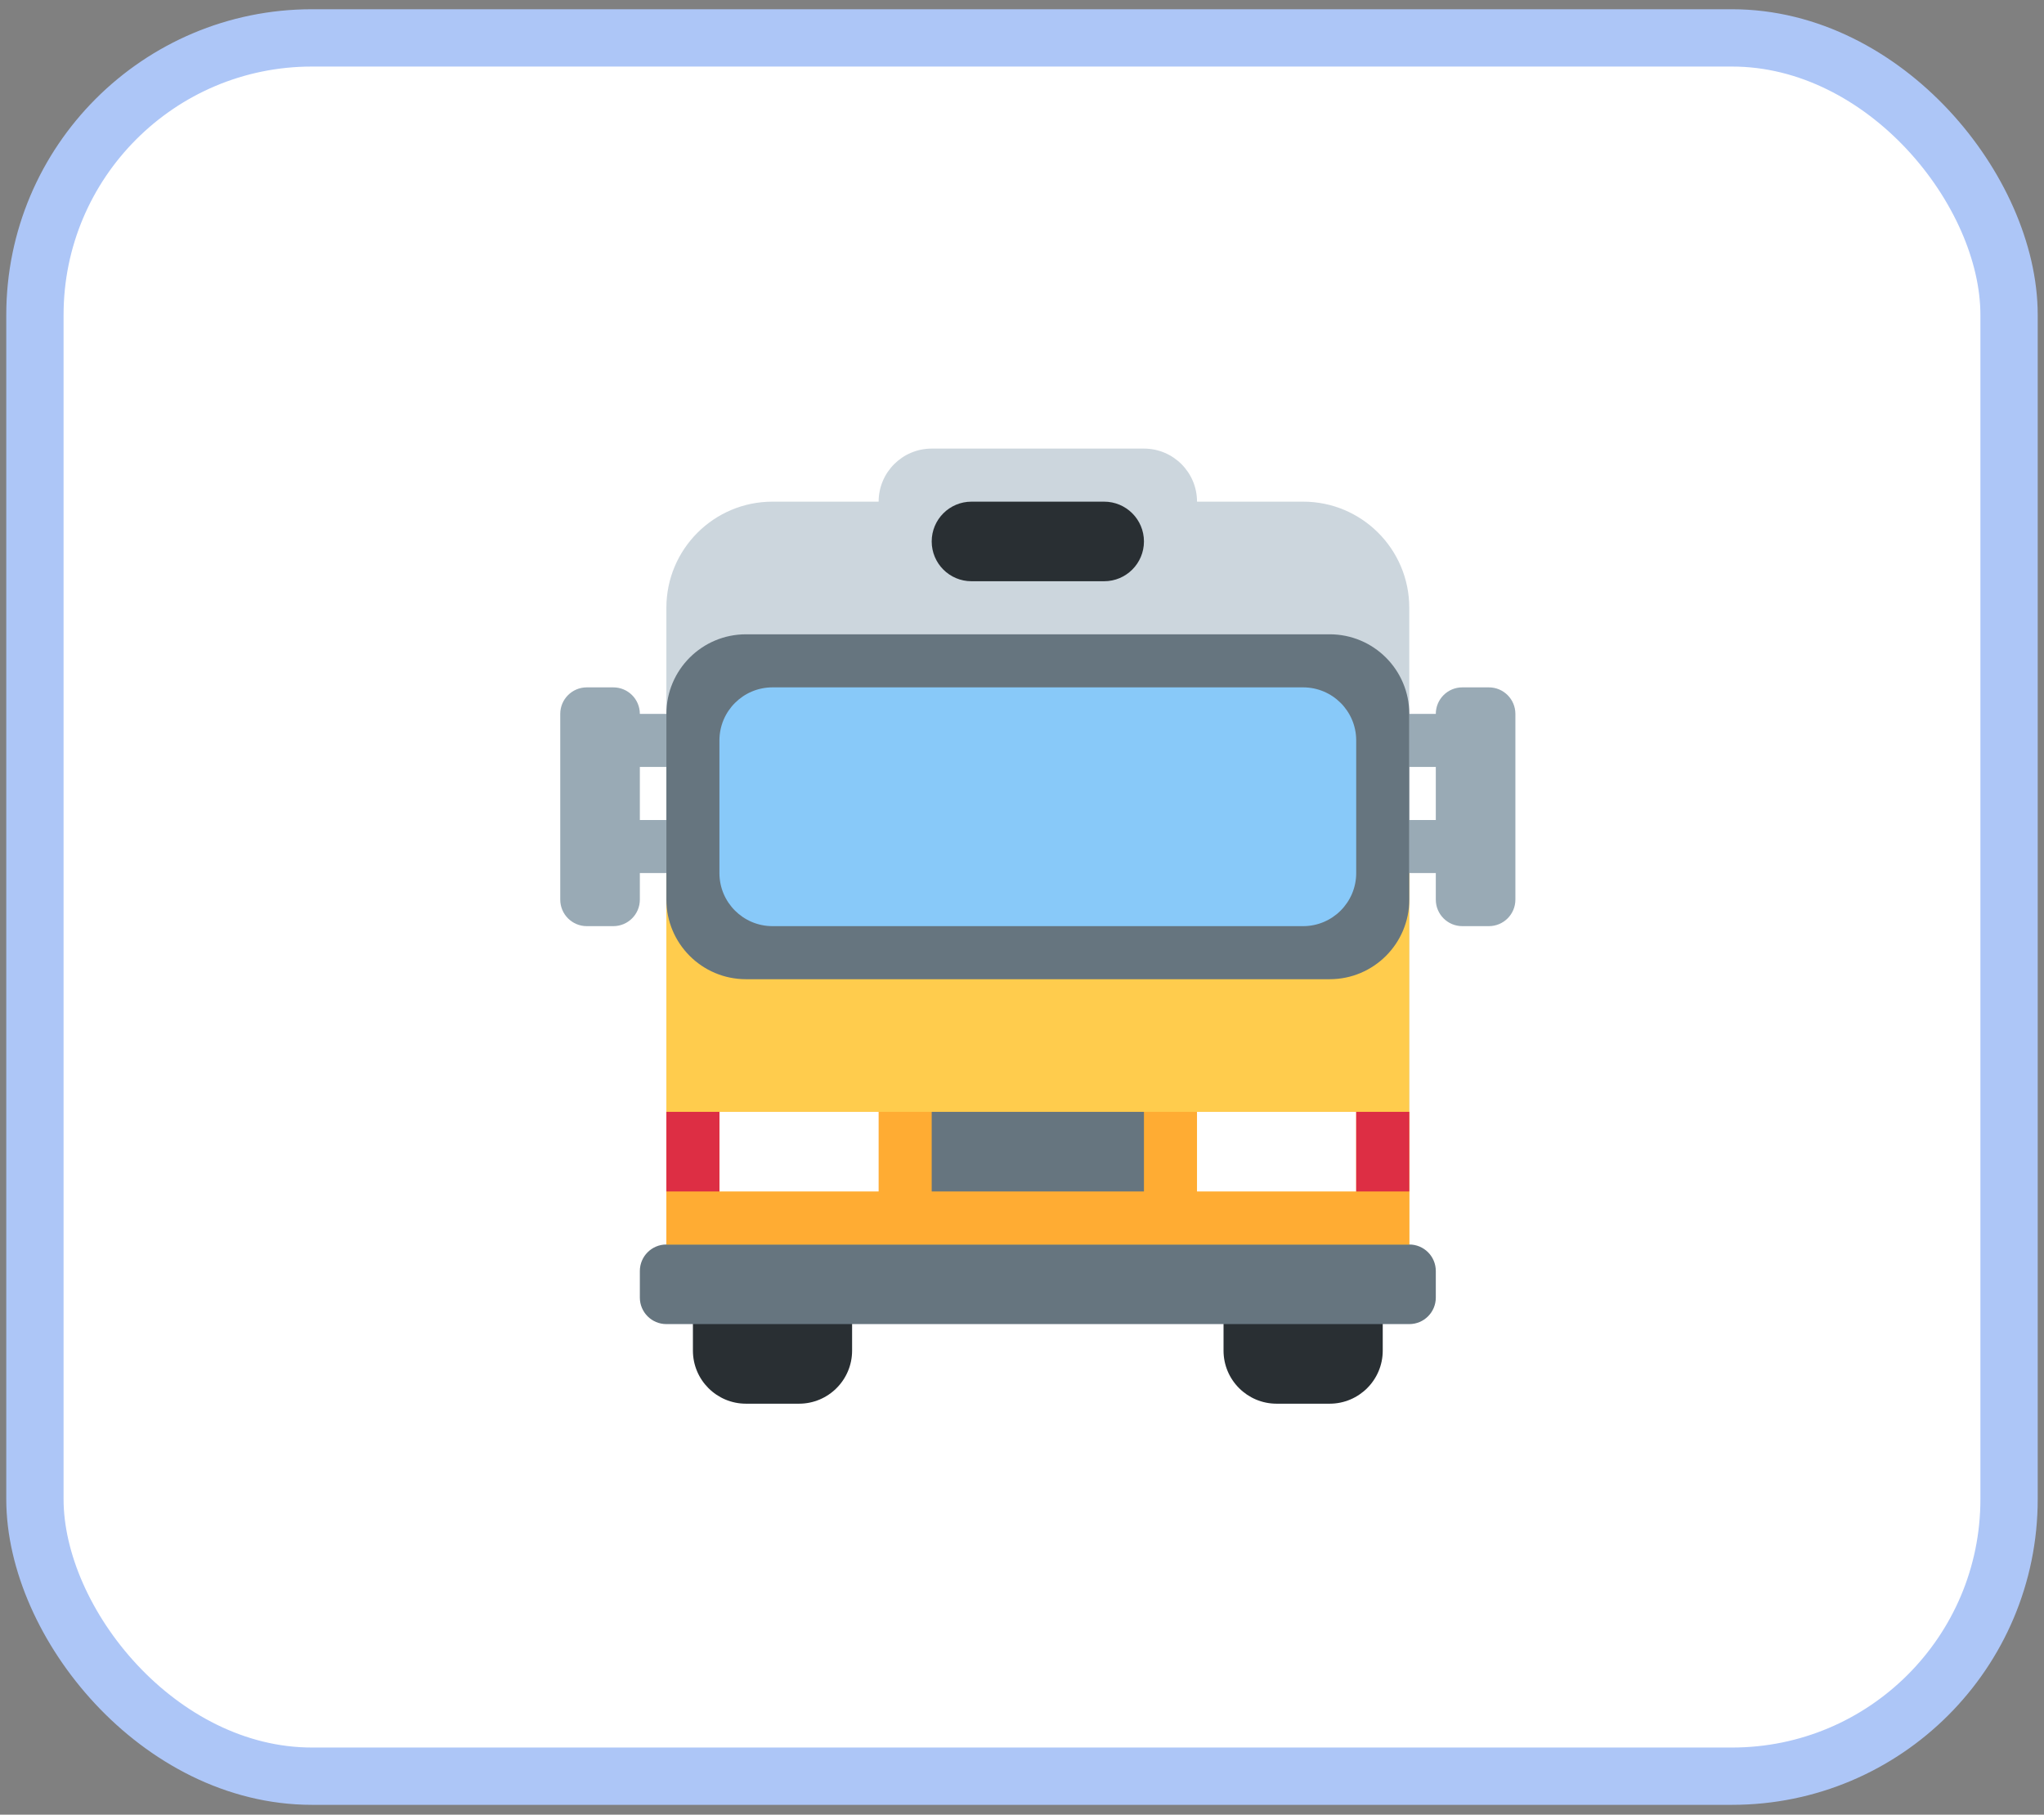 <svg width="107" height="95" viewBox="0 0 107 95" fill="none" xmlns="http://www.w3.org/2000/svg">
<rect x="0" y="0" width="107" height="95" fill="#808080" stroke="none"/>
<rect x="1.828" y="1.984" width="103.343" height="91" rx="14.5" fill="white" stroke="#ADC6F7" stroke-width="3"/>
<path d="M44.606 70.706C44.606 72.239 43.361 73.484 41.828 73.484H39.05C37.517 73.484 36.273 72.239 36.273 70.706V60.984C36.273 59.45 37.517 58.206 39.05 58.206H41.828C43.361 58.206 44.606 59.45 44.606 60.984V70.706ZM72.384 70.706C72.384 72.239 71.139 73.484 69.606 73.484H66.828C65.295 73.484 64.05 72.239 64.05 70.706V60.984C64.05 59.45 65.295 58.206 66.828 58.206H69.606C71.139 58.206 72.384 59.45 72.384 60.984V70.706Z" fill="#292F33"/>
<path d="M33.495 47.095C33.495 47.863 32.873 48.484 32.106 48.484H30.717C29.95 48.484 29.328 47.863 29.328 47.095V37.373C29.328 36.606 29.95 35.984 30.717 35.984H32.106C32.873 35.984 33.495 36.606 33.495 37.373V47.095ZM79.328 47.095C79.328 47.863 78.707 48.484 77.939 48.484H76.55C75.782 48.484 75.162 47.863 75.162 47.095V37.373C75.162 36.606 75.782 35.984 76.55 35.984H77.939C78.707 35.984 79.328 36.606 79.328 37.373V47.095Z" fill="#99AAB5"/>
<path d="M77.939 38.761C77.939 39.528 77.318 40.15 76.55 40.15H32.106C31.339 40.15 30.717 39.528 30.717 38.761C30.717 37.995 31.339 37.373 32.106 37.373H76.55C77.318 37.373 77.939 37.995 77.939 38.761ZM77.939 44.317C77.939 45.085 77.318 45.706 76.55 45.706H32.106C31.339 45.706 30.717 45.085 30.717 44.317C30.717 43.549 31.339 42.928 32.106 42.928H76.55C77.318 42.928 77.939 43.549 77.939 44.317Z" fill="#99AAB5"/>
<path d="M62.662 26.262C62.662 27.795 61.417 29.039 59.884 29.039H48.773C47.24 29.039 45.995 27.795 45.995 26.262C45.995 24.728 47.24 23.484 48.773 23.484H59.884C61.417 23.484 62.662 24.728 62.662 26.262Z" fill="#CCD6DD"/>
<path d="M68.217 26.262H40.439C37.371 26.262 34.884 28.749 34.884 31.817V67.928H73.773V31.817C73.773 28.749 71.285 26.262 68.217 26.262Z" fill="#CCD6DD"/>
<path d="M34.884 45.706H73.773V67.928H34.884V45.706Z" fill="#FFCC4D"/>
<path d="M75.162 67.928C75.162 68.696 74.541 69.317 73.773 69.317H34.884C34.117 69.317 33.495 68.696 33.495 67.928V66.539C33.495 65.771 34.117 65.15 34.884 65.15H73.773C74.541 65.15 75.162 65.771 75.162 66.539V67.928ZM73.773 47.095C73.773 49.396 71.908 51.262 69.606 51.262H39.051C36.749 51.262 34.884 49.396 34.884 47.095V37.373C34.884 35.071 36.749 33.206 39.051 33.206H69.606C71.908 33.206 73.773 35.071 73.773 37.373V47.095Z" fill="#66757F"/>
<path d="M70.995 45.706C70.995 47.239 69.75 48.484 68.217 48.484H40.439C38.906 48.484 37.661 47.241 37.661 45.706V38.762C37.661 37.228 38.906 35.984 40.439 35.984H68.217C69.75 35.984 70.995 37.227 70.995 38.762V45.706Z" fill="#88C9F9"/>
<path d="M34.884 58.206H73.773V65.15H34.884V58.206Z" fill="#FFAC33"/>
<path d="M37.661 58.206H45.995V62.373H37.661V58.206ZM62.661 58.206H70.995V62.373H62.661V58.206Z" fill="white"/>
<path d="M34.884 58.206H37.662V62.373H34.884V58.206ZM70.995 58.206H73.773V62.373H70.995V58.206Z" fill="#DD2E44"/>
<path d="M48.773 58.206H59.884V62.373H48.773V58.206Z" fill="#66757F"/>
<path d="M59.884 28.345C59.884 29.496 58.95 30.428 57.8 30.428H50.856C49.704 30.428 48.773 29.496 48.773 28.345C48.773 27.194 49.704 26.262 50.856 26.262H57.8C58.95 26.262 59.884 27.194 59.884 28.345Z" fill="#292F33"/>
</svg>
